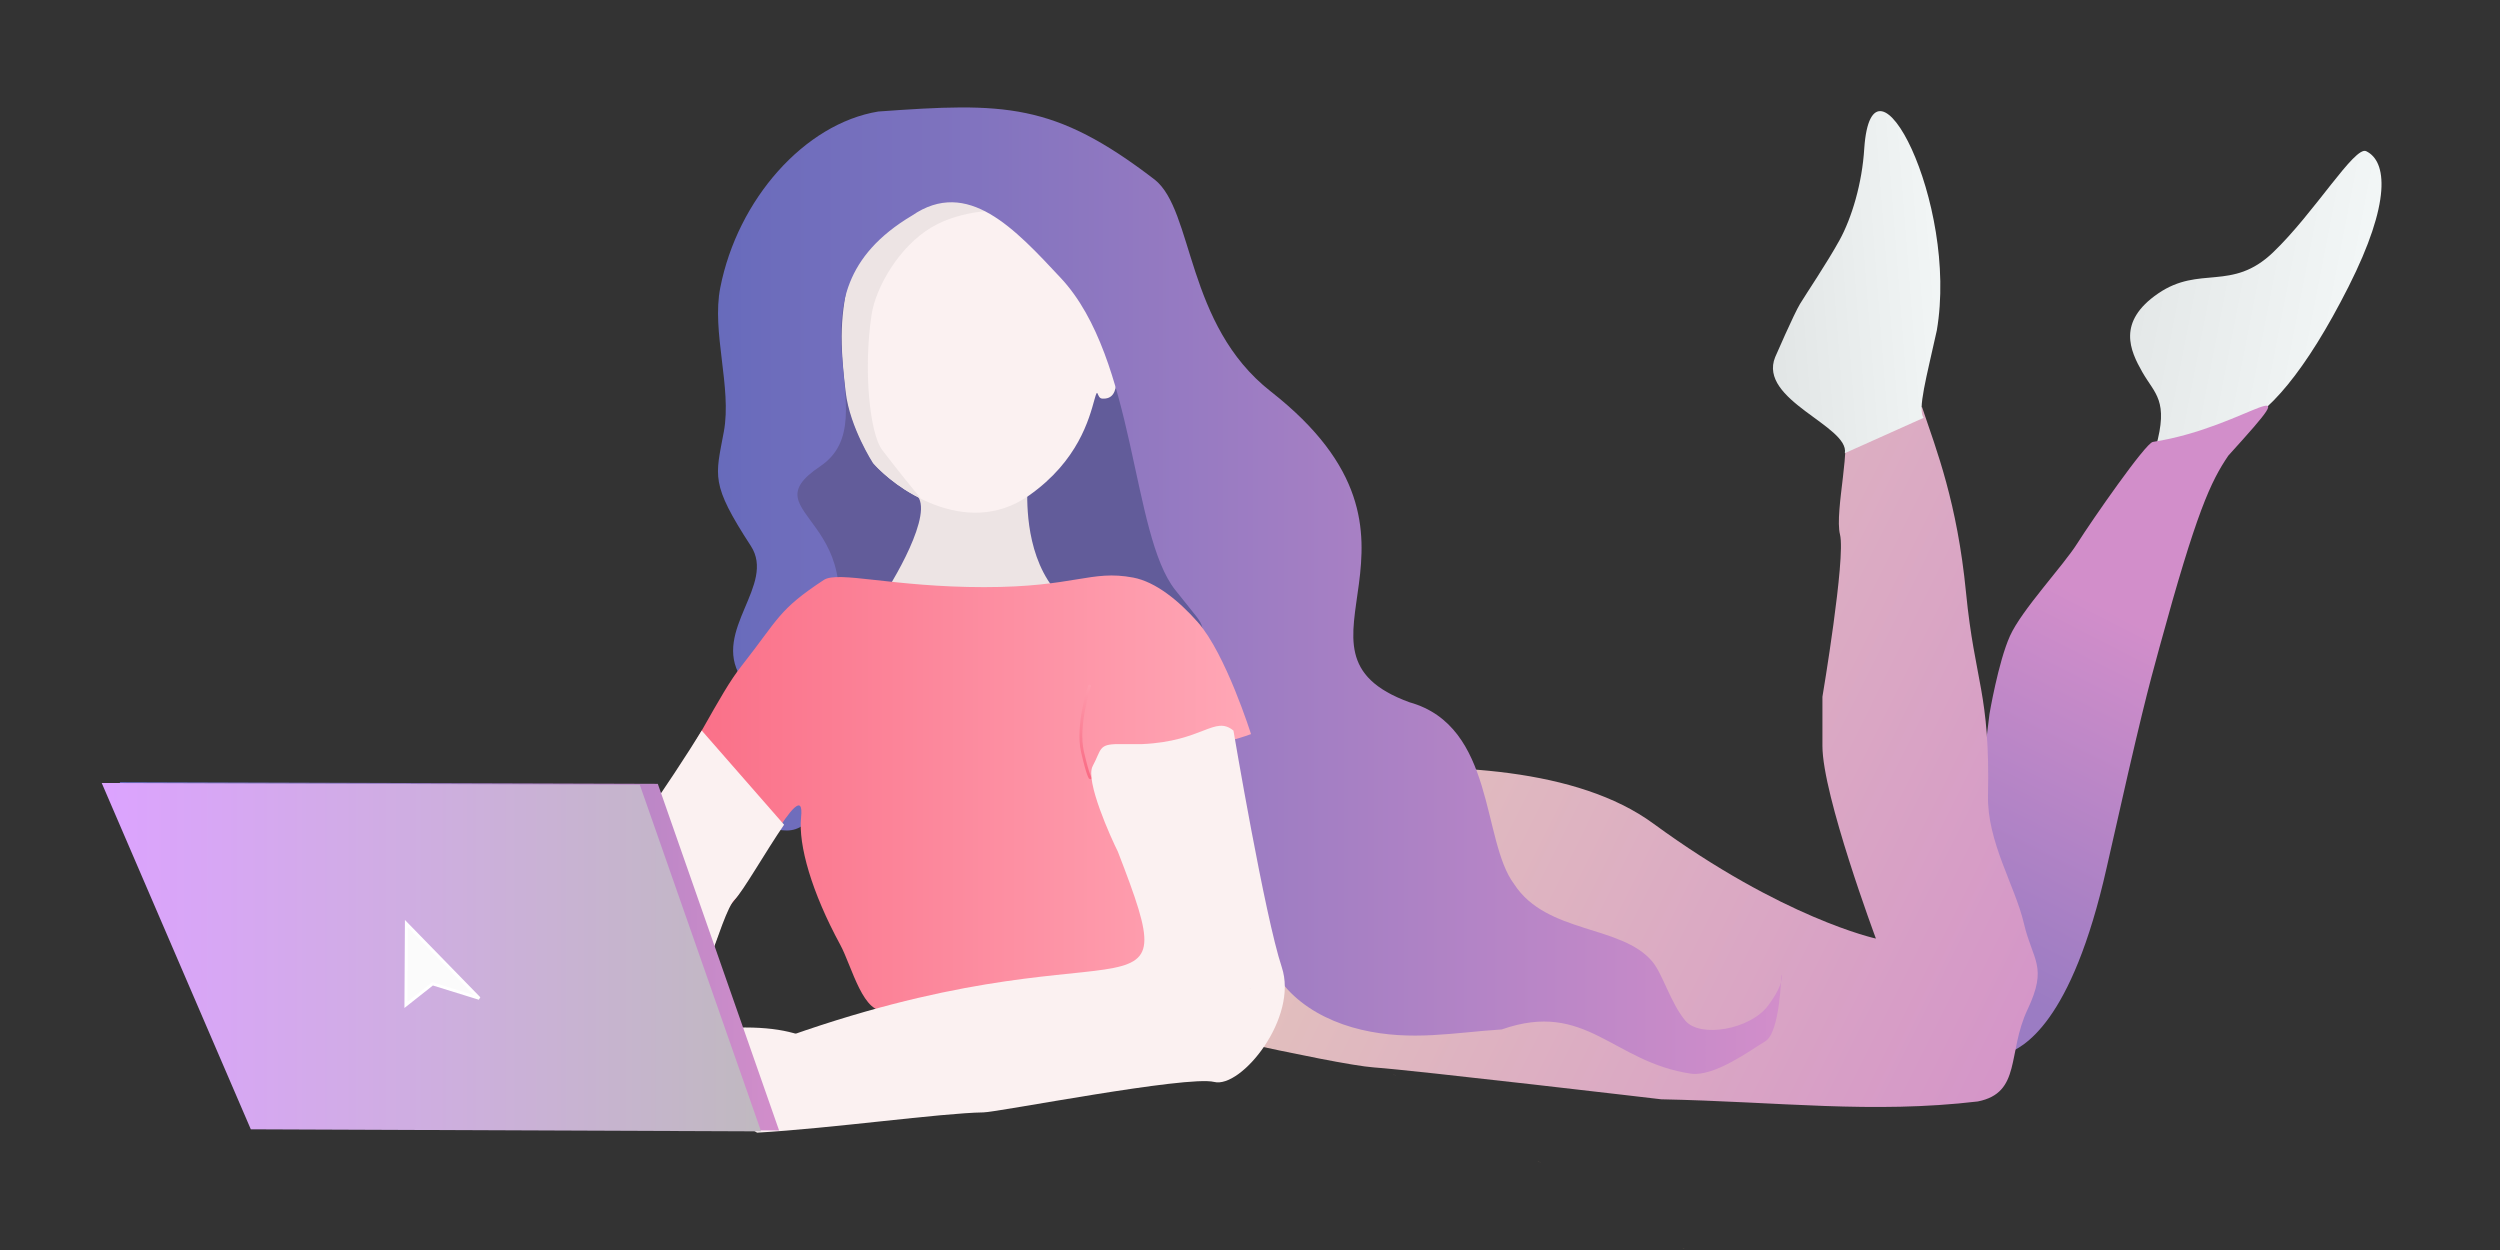 <svg xmlns:dc="http://purl.org/dc/elements/1.1/" xmlns:cc="http://creativecommons.org/ns#" xmlns:rdf="http://www.w3.org/1999/02/22-rdf-syntax-ns#" xmlns:svg="http://www.w3.org/2000/svg" xmlns="http://www.w3.org/2000/svg" xmlns:xlink="http://www.w3.org/1999/xlink" xmlns:sodipodi="http://sodipodi.sourceforge.net/DTD/sodipodi-0.dtd" xmlns:inkscape="http://www.inkscape.org/namespaces/inkscape" viewBox="0 0 600 300" id="SJjepIn-Q" version="1.1" inkscape:version="0.91 r13725" sodipodi:docname="hvl-1.svg"><rect x="0" y="0" width="600" height="300" fill="#333333" stroke="none"/><style>@-webkit-keyframes ryOgjeaUh-m_ryeKlPhbm_Animation{0%{-webkit-transform:  translate(0px, 0px);transform:  translate(0px, 0px);}21.67%{-webkit-transform:  translate(0px, -2px);transform:  translate(0px, -2px);}50%{-webkit-transform:  translate(0px, 0px);transform:  translate(0px, 0px);}58.33%{-webkit-transform:  translate(0px, -2px);transform:  translate(0px, -2px);}70%{-webkit-transform:  translate(0px, 0px);transform:  translate(0px, 0px);}85%{-webkit-transform:  translate(0px, -3px);transform:  translate(0px, -3px);}95%{-webkit-transform:  translate(0px, -2px);transform:  translate(0px, -2px);}100%{-webkit-transform:  translate(0px, 0px);transform:  translate(0px, 0px);}}@keyframes ryOgjeaUh-m_ryeKlPhbm_Animation{0%{-webkit-transform:  translate(0px, 0px);transform:  translate(0px, 0px);}21.67%{-webkit-transform:  translate(0px, -2px);transform:  translate(0px, -2px);}50%{-webkit-transform:  translate(0px, 0px);transform:  translate(0px, 0px);}58.33%{-webkit-transform:  translate(0px, -2px);transform:  translate(0px, -2px);}70%{-webkit-transform:  translate(0px, 0px);transform:  translate(0px, 0px);}85%{-webkit-transform:  translate(0px, -3px);transform:  translate(0px, -3px);}95%{-webkit-transform:  translate(0px, -2px);transform:  translate(0px, -2px);}100%{-webkit-transform:  translate(0px, 0px);transform:  translate(0px, 0px);}}@-webkit-keyframes HkLlox6I3ZX_ByTcywnb7_Animation{0%{-webkit-transform:  translate(0px, 0px);transform:  translate(0px, 0px);}21.67%{-webkit-transform:  translate(0px, -10px);transform:  translate(0px, -10px);}50%{-webkit-transform:  translate(0px, 0px);transform:  translate(0px, 0px);}58.33%{-webkit-transform:  translate(0px, -10px);transform:  translate(0px, -10px);}70%{-webkit-transform:  translate(0px, 0px);transform:  translate(0px, 0px);}85%{-webkit-transform:  translate(0px, -13px);transform:  translate(0px, -13px);}95%{-webkit-transform:  translate(0px, 0px);transform:  translate(0px, 0px);}100%{-webkit-transform:  translate(0px, 0px);transform:  translate(0px, 0px);}}@keyframes HkLlox6I3ZX_ByTcywnb7_Animation{0%{-webkit-transform:  translate(0px, 0px);transform:  translate(0px, 0px);}21.67%{-webkit-transform:  translate(0px, -10px);transform:  translate(0px, -10px);}50%{-webkit-transform:  translate(0px, 0px);transform:  translate(0px, 0px);}58.33%{-webkit-transform:  translate(0px, -10px);transform:  translate(0px, -10px);}70%{-webkit-transform:  translate(0px, 0px);transform:  translate(0px, 0px);}85%{-webkit-transform:  translate(0px, -13px);transform:  translate(0px, -13px);}95%{-webkit-transform:  translate(0px, 0px);transform:  translate(0px, 0px);}100%{-webkit-transform:  translate(0px, 0px);transform:  translate(0px, 0px);}}@-webkit-keyframes SkSgogTL3bX_Hka17D3bm_Animation{0%{-webkit-transform:  translate(0px, 0px);transform:  translate(0px, 0px);}21.67%{-webkit-transform:  translate(0px, -4px);transform:  translate(0px, -4px);}50%{-webkit-transform:  translate(0px, 0px);transform:  translate(0px, 0px);}58.33%{-webkit-transform:  translate(0px, -1px);transform:  translate(0px, -1px);}70%{-webkit-transform:  translate(0px, -1px);transform:  translate(0px, -1px);}85%{-webkit-transform:  translate(0px, -5px);transform:  translate(0px, -5px);}100%{-webkit-transform:  translate(0px, 0px);transform:  translate(0px, 0px);}}@keyframes SkSgogTL3bX_Hka17D3bm_Animation{0%{-webkit-transform:  translate(0px, 0px);transform:  translate(0px, 0px);}21.67%{-webkit-transform:  translate(0px, -4px);transform:  translate(0px, -4px);}50%{-webkit-transform:  translate(0px, 0px);transform:  translate(0px, 0px);}58.33%{-webkit-transform:  translate(0px, -1px);transform:  translate(0px, -1px);}70%{-webkit-transform:  translate(0px, -1px);transform:  translate(0px, -1px);}85%{-webkit-transform:  translate(0px, -5px);transform:  translate(0px, -5px);}100%{-webkit-transform:  translate(0px, 0px);transform:  translate(0px, 0px);}}@-webkit-keyframes SyVgjg6I3bX_S1CgbD3Z7_Animation{0%{-webkit-transform:  translate(0px, 0px);transform:  translate(0px, 0px);}21.67%{-webkit-transform:  translate(0px, -4px);transform:  translate(0px, -4px);}50%{-webkit-transform:  translate(0px, 0px);transform:  translate(0px, 0px);}58.33%{-webkit-transform:  translate(0px, -1px);transform:  translate(0px, -1px);}70%{-webkit-transform:  translate(0px, -1px);transform:  translate(0px, -1px);}85%{-webkit-transform:  translate(0px, -5px);transform:  translate(0px, -5px);}100%{-webkit-transform:  translate(0px, 0px);transform:  translate(0px, 0px);}}@keyframes SyVgjg6I3bX_S1CgbD3Z7_Animation{0%{-webkit-transform:  translate(0px, 0px);transform:  translate(0px, 0px);}21.67%{-webkit-transform:  translate(0px, -4px);transform:  translate(0px, -4px);}50%{-webkit-transform:  translate(0px, 0px);transform:  translate(0px, 0px);}58.33%{-webkit-transform:  translate(0px, -1px);transform:  translate(0px, -1px);}70%{-webkit-transform:  translate(0px, -1px);transform:  translate(0px, -1px);}85%{-webkit-transform:  translate(0px, -5px);transform:  translate(0px, -5px);}100%{-webkit-transform:  translate(0px, 0px);transform:  translate(0px, 0px);}}@-webkit-keyframes rJbeoxTIhWQ_HyHPbv2-Q_Animation{0%{-webkit-transform:  translate(0px, 0px);transform:  translate(0px, 0px);}21.67%{-webkit-transform:  translate(0px, -4px);transform:  translate(0px, -4px);}38.33%{-webkit-transform:  translate(0px, 0px);transform:  translate(0px, 0px);}58.33%{-webkit-transform:  translate(0px, -1px);transform:  translate(0px, -1px);}70%{-webkit-transform:  translate(0px, -1px);transform:  translate(0px, -1px);}85%{-webkit-transform:  translate(0px, -5px);transform:  translate(0px, -5px);}100%{-webkit-transform:  translate(0px, 0px);transform:  translate(0px, 0px);}}@keyframes rJbeoxTIhWQ_HyHPbv2-Q_Animation{0%{-webkit-transform:  translate(0px, 0px);transform:  translate(0px, 0px);}21.67%{-webkit-transform:  translate(0px, -4px);transform:  translate(0px, -4px);}38.33%{-webkit-transform:  translate(0px, 0px);transform:  translate(0px, 0px);}58.33%{-webkit-transform:  translate(0px, -1px);transform:  translate(0px, -1px);}70%{-webkit-transform:  translate(0px, -1px);transform:  translate(0px, -1px);}85%{-webkit-transform:  translate(0px, -5px);transform:  translate(0px, -5px);}100%{-webkit-transform:  translate(0px, 0px);transform:  translate(0px, 0px);}}@-webkit-keyframes rJkxixa83Z7_B1zbGwhZQ_Animation{0%{-webkit-transform:  translate(0px, 0px);transform:  translate(0px, 0px);}21.67%{-webkit-transform:  translate(0px, -4px);transform:  translate(0px, -4px);}38.33%{-webkit-transform:  translate(0px, 0px);transform:  translate(0px, 0px);}58.33%{-webkit-transform:  translate(0px, -1px);transform:  translate(0px, -1px);}70%{-webkit-transform:  translate(0px, -1px);transform:  translate(0px, -1px);}85%{-webkit-transform:  translate(0px, -5px);transform:  translate(0px, -5px);}100%{-webkit-transform:  translate(0px, 0px);transform:  translate(0px, 0px);}}@keyframes rJkxixa83Z7_B1zbGwhZQ_Animation{0%{-webkit-transform:  translate(0px, 0px);transform:  translate(0px, 0px);}21.67%{-webkit-transform:  translate(0px, -4px);transform:  translate(0px, -4px);}38.33%{-webkit-transform:  translate(0px, 0px);transform:  translate(0px, 0px);}58.33%{-webkit-transform:  translate(0px, -1px);transform:  translate(0px, -1px);}70%{-webkit-transform:  translate(0px, -1px);transform:  translate(0px, -1px);}85%{-webkit-transform:  translate(0px, -5px);transform:  translate(0px, -5px);}100%{-webkit-transform:  translate(0px, 0px);transform:  translate(0px, 0px);}}@-webkit-keyframes rJkxixa83Z7_HJwTWwnbX_Animation{0%{-webkit-transform:  rotate(0deg);transform:  rotate(0deg);}38.33%{-webkit-transform:  rotate(-1deg);transform:  rotate(-1deg);}58.33%{-webkit-transform:  rotate(0deg);transform:  rotate(0deg);}100%{-webkit-transform:  rotate(0deg);transform:  rotate(0deg);}}@keyframes rJkxixa83Z7_HJwTWwnbX_Animation{0%{-webkit-transform:  rotate(0deg);transform:  rotate(0deg);}38.33%{-webkit-transform:  rotate(-1deg);transform:  rotate(-1deg);}58.33%{-webkit-transform:  rotate(0deg);transform:  rotate(0deg);}100%{-webkit-transform:  rotate(0deg);transform:  rotate(0deg);}}@-webkit-keyframes rkjsx6I2-7_HkSOrv3ZQ_Animation{0%{-webkit-transform:  translate(0px, 0px);transform:  translate(0px, 0px);}21.67%{-webkit-transform:  translate(0px, -4px);transform:  translate(0px, -4px);}38.33%{-webkit-transform:  translate(0px, 0px);transform:  translate(0px, 0px);}58.33%{-webkit-transform:  translate(0px, -1px);transform:  translate(0px, -1px);}70%{-webkit-transform:  translate(0px, -1px);transform:  translate(0px, -1px);}85%{-webkit-transform:  translate(0px, -5px);transform:  translate(0px, -5px);}100%{-webkit-transform:  translate(0px, 0px);transform:  translate(0px, 0px);}}@keyframes rkjsx6I2-7_HkSOrv3ZQ_Animation{0%{-webkit-transform:  translate(0px, 0px);transform:  translate(0px, 0px);}21.67%{-webkit-transform:  translate(0px, -4px);transform:  translate(0px, -4px);}38.33%{-webkit-transform:  translate(0px, 0px);transform:  translate(0px, 0px);}58.33%{-webkit-transform:  translate(0px, -1px);transform:  translate(0px, -1px);}70%{-webkit-transform:  translate(0px, -1px);transform:  translate(0px, -1px);}85%{-webkit-transform:  translate(0px, -5px);transform:  translate(0px, -5px);}100%{-webkit-transform:  translate(0px, 0px);transform:  translate(0px, 0px);}}@-webkit-keyframes r1LoepLhZ7_Sy3fKD2WX_Animation{0%{-webkit-transform:  translate(0px, 0px);transform:  translate(0px, 0px);}41.67%{-webkit-transform:  translate(-3px, -1px);transform:  translate(-3px, -1px);}70%{-webkit-transform:  translate(0px, -1px);transform:  translate(0px, -1px);}100%{-webkit-transform:  translate(0px, 0px);transform:  translate(0px, 0px);}}@keyframes r1LoepLhZ7_Sy3fKD2WX_Animation{0%{-webkit-transform:  translate(0px, 0px);transform:  translate(0px, 0px);}41.67%{-webkit-transform:  translate(-3px, -1px);transform:  translate(-3px, -1px);}70%{-webkit-transform:  translate(0px, -1px);transform:  translate(0px, -1px);}100%{-webkit-transform:  translate(0px, 0px);transform:  translate(0px, 0px);}}@-webkit-keyframes r1LoepLhZ7_r1iMYDhZ7_Animation{0%{-webkit-transform:  rotate(0deg);transform:  rotate(0deg);}41.67%{-webkit-transform:  rotate(-6deg);transform:  rotate(-6deg);}70%{-webkit-transform:  rotate(-3deg);transform:  rotate(-3deg);}100%{-webkit-transform:  rotate(0deg);transform:  rotate(0deg);}}@keyframes r1LoepLhZ7_r1iMYDhZ7_Animation{0%{-webkit-transform:  rotate(0deg);transform:  rotate(0deg);}41.67%{-webkit-transform:  rotate(-6deg);transform:  rotate(-6deg);}70%{-webkit-transform:  rotate(-3deg);transform:  rotate(-3deg);}100%{-webkit-transform:  rotate(0deg);transform:  rotate(0deg);}}@-webkit-keyframes rJmsxTUhbX_BkiBEwhbQ_Animation{0%{-webkit-transform:  translate(0px, 0px);transform:  translate(0px, 0px);}50%{-webkit-transform:  translate(5px, 0px);transform:  translate(5px, 0px);}100%{-webkit-transform:  translate(0px, 0px);transform:  translate(0px, 0px);}}@keyframes rJmsxTUhbX_BkiBEwhbQ_Animation{0%{-webkit-transform:  translate(0px, 0px);transform:  translate(0px, 0px);}50%{-webkit-transform:  translate(5px, 0px);transform:  translate(5px, 0px);}100%{-webkit-transform:  translate(0px, 0px);transform:  translate(0px, 0px);}}@-webkit-keyframes rJmsxTUhbX_Bk14VDnW7_Animation{0%{-webkit-transform:  rotate(0deg);transform:  rotate(0deg);}50%{-webkit-transform:  rotate(10deg);transform:  rotate(10deg);}100%{-webkit-transform:  rotate(0deg);transform:  rotate(0deg);}}@keyframes rJmsxTUhbX_Bk14VDnW7_Animation{0%{-webkit-transform:  rotate(0deg);transform:  rotate(0deg);}50%{-webkit-transform:  rotate(10deg);transform:  rotate(10deg);}100%{-webkit-transform:  rotate(0deg);transform:  rotate(0deg);}}#SJjepIn-Q *{-webkit-animation-duration:  2s;animation-duration:  2s;-webkit-animation-iteration-count:  infinite;animation-iteration-count:  infinite;-webkit-animation-timing-function:  cubic-bezier(0, 0, 1, 1);animation-timing-function:  cubic-bezier(0, 0, 1, 1);}#H1ZixaLhZX{-webkit-transform:  translate(0px, -752.362px);transform:  translate(0px, -752.362px);}#rJfie6I3Z7{-webkit-transform:  matrix(0.719, 0, 0, 0.719, 8.922, 368.9);transform:  matrix(0.719, 0, 0, 0.719, 8.922, 368.9);}#rJmsxTUhbX{-webkit-transform:  matrix(-1, 0, 0, 1, 1035.348, 342.186);transform:  matrix(-1, 0, 0, 1, 1035.348, 342.186);}#SkNolTU2-Q{fill: url(#linearGradient8698);fill-opacity: 1;fill-rule: evenodd;stroke: none;stroke-width: 1px;stroke-linecap: butt;stroke-linejoin: miter;stroke-opacity: 1;}#rkSsgp82b7{fill: url(#linearGradient9698);fill-opacity: 1;fill-rule: evenodd;stroke: none;stroke-width: 1px;stroke-linecap: butt;stroke-linejoin: miter;stroke-opacity: 1;}#r1LoepLhZ7{-webkit-transform:  matrix(0.719, 0, 0, 0.719, 8.922, 368.9);transform:  matrix(0.719, 0, 0, 0.719, 8.922, 368.9);}#HkPie6LnZm{fill: url(#linearGradient9684);fill-opacity: 1;fill-rule: evenodd;stroke: none;stroke-width: 1px;stroke-linecap: butt;stroke-linejoin: miter;stroke-opacity: 1;}#HydolpUn-Q{fill: url(#linearGradient8690);fill-opacity: 1;fill-rule: evenodd;stroke: none;stroke-width: 1px;stroke-linecap: butt;stroke-linejoin: miter;stroke-opacity: 1;}#HJKieTIhWm{fill: #625c9a;fill-opacity: 1;fill-rule: evenodd;stroke: none;stroke-width: 1px;stroke-linecap: butt;stroke-linejoin: miter;stroke-opacity: 1;}#BJ5ixaUhbm{-webkit-transform:  matrix(-1, 0, 0, 1, 1035.348, 342.186);transform:  matrix(-1, 0, 0, 1, 1035.348, 342.186);}#rkjsx6I2-7{-webkit-transform:  matrix(0.719, 0, 0, 0.719, 8.922, 368.9);transform:  matrix(0.719, 0, 0, 0.719, 8.922, 368.9);}#Hkhsxa8hWQ{fill: #ede4e4;fill-opacity: 1;fill-rule: evenodd;stroke: none;stroke-width: 1px;stroke-linecap: butt;stroke-linejoin: miter;stroke-opacity: 1;-webkit-transform:  matrix(-1, 0, 0, 1, 1035.348, 342.186);transform:  matrix(-1, 0, 0, 1, 1035.348, 342.186);}#HkpilTU3bQ{fill: #fbf1f1;fill-opacity: 1;fill-rule: evenodd;stroke: none;stroke-width: 1px;stroke-linecap: butt;stroke-linejoin: miter;stroke-opacity: 1;-webkit-transform:  matrix(-1, 0, 0, 1, 1035.348, 342.186);transform:  matrix(-1, 0, 0, 1, 1035.348, 342.186);}#BJ0jgaI2WQ{fill: #ede4e4;fill-opacity: 1;fill-rule: evenodd;stroke: none;stroke-width: 1px;stroke-linecap: butt;stroke-linejoin: miter;stroke-opacity: 1;}#rJkxixa83Z7{fill: url(#linearGradient9668);fill-opacity: 1;fill-rule: evenodd;stroke: none;stroke-width: 1px;stroke-linecap: butt;stroke-linejoin: miter;stroke-opacity: 1;}#rJgxox6L3ZQ{-webkit-transform:  matrix(0.719, 0, 0, 0.719, 8.922, 368.9);transform:  matrix(0.719, 0, 0, 0.719, 8.922, 368.9);}#rJbeoxTIhWQ{fill: url(#linearGradient9676);fill-opacity: 1;fill-rule: evenodd;stroke: none;stroke-width: 1px;stroke-linecap: butt;stroke-linejoin: miter;stroke-opacity: 1;}#H1fgjlTI2bX{fill: none;fill-rule: evenodd;stroke: url(#linearGradient10239);stroke-width: 0.962;stroke-linecap: round;stroke-linejoin: round;stroke-miterlimit: 4;stroke-dasharray: none;stroke-opacity: 1;}#H1mloeaUnWm{-webkit-transform:  matrix(0.719, 0, 0, 0.719, 8.922, 368.9);transform:  matrix(0.719, 0, 0, 0.719, 8.922, 368.9);}#SyVgjg6I3bX{fill: #fbf1f1;fill-opacity: 1;fill-rule: evenodd;stroke: none;stroke-width: 1px;stroke-linecap: butt;stroke-linejoin: miter;stroke-opacity: 1;}#SkSgogTL3bX{fill: #fbf1f1;fill-opacity: 1;fill-rule: evenodd;stroke: none;stroke-width: 1px;stroke-linecap: butt;stroke-linejoin: miter;stroke-opacity: 1;}#HkLlox6I3ZX{fill: #fbf1f1;fill-opacity: 1;fill-rule: evenodd;stroke: none;stroke-width: 1px;stroke-linecap: butt;stroke-linejoin: miter;stroke-opacity: 1;}#r1Dlse6U2Wm{fill: #e5af82;fill-opacity: 1;fill-rule: evenodd;stroke: none;stroke-width: 1px;stroke-linecap: butt;stroke-linejoin: miter;stroke-opacity: 1;}#ryOgjeaUh-m{-webkit-transform:  matrix(0.719, 0, 0, 0.719, 8.922, 368.9);transform:  matrix(0.719, 0, 0, 0.719, 8.922, 368.9);}#SyFgsxTLhbX{fill: url(#linearGradient10103-0);fill-opacity: 1;fill-rule: evenodd;stroke: none;stroke-width: 1px;stroke-linecap: butt;stroke-linejoin: miter;stroke-opacity: 1;}#rJ9gjxTUh-Q{fill: url(#linearGradient10103);fill-opacity: 1;fill-rule: evenodd;stroke: none;stroke-width: 1px;stroke-linecap: butt;stroke-linejoin: miter;stroke-opacity: 1;}#HJjgilTLhZX{fill: #fbfbfb;fill-opacity: 1;fill-rule: evenodd;stroke: #ffffff;stroke-width: 1;stroke-linecap: butt;stroke-linejoin: miter;stroke-miterlimit: 4;stroke-dasharray: none;stroke-opacity: 1;}#rJmsxTUhbX_Bk14VDnW7{-webkit-animation-name:  rJmsxTUhbX_Bk14VDnW7_Animation;animation-name:  rJmsxTUhbX_Bk14VDnW7_Animation;-webkit-animation-timing-function:  cubic-bezier(0.42, 0, 0.58, 1);animation-timing-function:  cubic-bezier(0.42, 0, 0.58, 1);-webkit-transform-origin:  50% 50%;transform-origin:  50% 50%;transform-box:  fill-box;}#rJmsxTUhbX_BkiBEwhbQ{-webkit-animation-name:  rJmsxTUhbX_BkiBEwhbQ_Animation;animation-name:  rJmsxTUhbX_BkiBEwhbQ_Animation;-webkit-animation-timing-function:  cubic-bezier(0.42, 0, 0.58, 1);animation-timing-function:  cubic-bezier(0.42, 0, 0.58, 1);-webkit-transform-origin:  50% 50%;transform-origin:  50% 50%;transform-box:  fill-box;}#r1LoepLhZ7_r1iMYDhZ7{-webkit-animation-name:  r1LoepLhZ7_r1iMYDhZ7_Animation;animation-name:  r1LoepLhZ7_r1iMYDhZ7_Animation;-webkit-transform-origin:  50% 50%;transform-origin:  50% 50%;transform-box:  fill-box;}#r1LoepLhZ7_Sy3fKD2WX{-webkit-animation-name:  r1LoepLhZ7_Sy3fKD2WX_Animation;animation-name:  r1LoepLhZ7_Sy3fKD2WX_Animation;-webkit-transform-origin:  50% 50%;transform-origin:  50% 50%;transform-box:  fill-box;}#rkjsx6I2-7_HkSOrv3ZQ{-webkit-animation-name:  rkjsx6I2-7_HkSOrv3ZQ_Animation;animation-name:  rkjsx6I2-7_HkSOrv3ZQ_Animation;-webkit-transform-origin:  50% 50%;transform-origin:  50% 50%;transform-box:  fill-box;}#rJkxixa83Z7_HJwTWwnbX{-webkit-animation-name:  rJkxixa83Z7_HJwTWwnbX_Animation;animation-name:  rJkxixa83Z7_HJwTWwnbX_Animation;-webkit-transform-origin:  50% 50%;transform-origin:  50% 50%;transform-box:  fill-box;}#rJkxixa83Z7_B1zbGwhZQ{-webkit-animation-name:  rJkxixa83Z7_B1zbGwhZQ_Animation;animation-name:  rJkxixa83Z7_B1zbGwhZQ_Animation;-webkit-transform-origin:  50% 50%;transform-origin:  50% 50%;transform-box:  fill-box;}#rJbeoxTIhWQ_HyHPbv2-Q{-webkit-animation-name:  rJbeoxTIhWQ_HyHPbv2-Q_Animation;animation-name:  rJbeoxTIhWQ_HyHPbv2-Q_Animation;-webkit-transform-origin:  50% 50%;transform-origin:  50% 50%;transform-box:  fill-box;}#SyVgjg6I3bX_S1CgbD3Z7{-webkit-animation-name:  SyVgjg6I3bX_S1CgbD3Z7_Animation;animation-name:  SyVgjg6I3bX_S1CgbD3Z7_Animation;-webkit-transform-origin:  50% 50%;transform-origin:  50% 50%;transform-box:  fill-box;}#SkSgogTL3bX_Hka17D3bm{-webkit-animation-name:  SkSgogTL3bX_Hka17D3bm_Animation;animation-name:  SkSgogTL3bX_Hka17D3bm_Animation;-webkit-animation-timing-function:  cubic-bezier(0.42, 0, 0.58, 1);animation-timing-function:  cubic-bezier(0.42, 0, 0.58, 1);-webkit-transform-origin:  50% 50%;transform-origin:  50% 50%;transform-box:  fill-box;}#HkLlox6I3ZX_ByTcywnb7{-webkit-animation-name:  HkLlox6I3ZX_ByTcywnb7_Animation;animation-name:  HkLlox6I3ZX_ByTcywnb7_Animation;-webkit-animation-timing-function:  cubic-bezier(0.42, 0, 0.58, 1);animation-timing-function:  cubic-bezier(0.42, 0, 0.58, 1);-webkit-transform-origin:  50% 50%;transform-origin:  50% 50%;transform-box:  fill-box;}#ryOgjeaUh-m_ryeKlPhbm{-webkit-animation-name:  ryOgjeaUh-m_ryeKlPhbm_Animation;animation-name:  ryOgjeaUh-m_ryeKlPhbm_Animation;-webkit-animation-timing-function:  cubic-bezier(0.42, 0, 0.58, 1);animation-timing-function:  cubic-bezier(0.42, 0, 0.58, 1);-webkit-transform-origin:  50% 50%;transform-origin:  50% 50%;transform-box:  fill-box;}</style>
  <defs id="defs9077">
    <linearGradient gradientTransform="matrix(0.867,0,0,0.857,106.865,70.895)" gradientUnits="userSpaceOnUse" y2="241.031" x2="317.056" y1="272.612" x1="152.673" id="linearGradient8698" xlink:href="#linearGradient8684" inkscape:collect="always"/>
    <linearGradient id="linearGradient8684" inkscape:collect="always">
      <stop id="stop8686" offset="0" style="stop-color:#f7fbfb;stop-opacity:1"/>
      <stop id="stop8688" offset="1" style="stop-color:#dadede;stop-opacity:1"/>
    </linearGradient>
    <linearGradient gradientUnits="userSpaceOnUse" y2="514.507" x2="390.335" y1="400.466" x1="332.113" id="linearGradient9698" xlink:href="#linearGradient10077" inkscape:collect="always"/>
    <linearGradient id="linearGradient10077" inkscape:collect="always">
      <stop id="stop10079" offset="0" style="stop-color:#d28eca;stop-opacity:1"/>
      <stop id="stop10081" offset="1" style="stop-color:#9b7cc3;stop-opacity:1"/>
    </linearGradient>
    <linearGradient gradientUnits="userSpaceOnUse" y2="578.919" x2="345.928" y1="449.202" x1="606.369" id="linearGradient9684" xlink:href="#linearGradient10071" inkscape:collect="always" gradientTransform="matrix(-1,0,0,1,1035.348,342.186)"/>
    <linearGradient inkscape:collect="always" id="linearGradient10071">
      <stop style="stop-color:#e3c2bd;stop-opacity:1" offset="0" id="stop10073"/>
      <stop style="stop-color:#d28eca;stop-opacity:1" offset="1" id="stop10075"/>
    </linearGradient>
    <linearGradient gradientUnits="userSpaceOnUse" y2="463.647" x2="849.248" y1="463.647" x1="630.169" id="linearGradient9676" xlink:href="#linearGradient9670" inkscape:collect="always" gradientTransform="matrix(-1,0,0,1,1035.348,342.186)"/>
    <linearGradient id="linearGradient9670" inkscape:collect="always">
      <stop id="stop9672" offset="0" style="stop-color:#ffa7b6;stop-opacity:1;"/>
      <stop id="stop9674" offset="1" style="stop-color:#f96680;stop-opacity:1"/>
    </linearGradient>
    <linearGradient gradientUnits="userSpaceOnUse" y2="388.803" x2="814.799" y1="388.803" x1="452.61" id="linearGradient9668" xlink:href="#linearGradient10083" inkscape:collect="always" gradientTransform="matrix(-0.719,0,0,0.719,752.831,614.764)"/>
    <linearGradient id="linearGradient10083" inkscape:collect="always">
      <stop id="stop10085" offset="0" style="stop-color:#d28eca;stop-opacity:1"/>
      <stop id="stop10087" offset="1" style="stop-color:#656abb;stop-opacity:1"/>
    </linearGradient>
    <linearGradient gradientUnits="userSpaceOnUse" y2="510.941" x2="1013.803" y1="510.941" x1="793.713" id="linearGradient10103-0" xlink:href="#linearGradient10083" inkscape:collect="always" gradientTransform="matrix(-1,0,0,1,1041.362,341.879)"/>
    <linearGradient gradientUnits="userSpaceOnUse" y2="510.941" x2="1013.803" y1="510.941" x1="793.713" id="linearGradient10103" xlink:href="#linearGradient10097" inkscape:collect="always" gradientTransform="matrix(-1,0,0,1,1035.348,342.186)"/>
    <linearGradient id="linearGradient10097" inkscape:collect="always">
      <stop id="stop10099" offset="0" style="stop-color:#c0b9c0;stop-opacity:1;"/>
      <stop id="stop10101" offset="1" style="stop-color:#dca3ff;stop-opacity:1"/>
    </linearGradient>
    <linearGradient gradientTransform="matrix(-0.867,0,0,0.857,928.483,413.081)" gradientUnits="userSpaceOnUse" y2="258.075" x2="435.009" y1="248.864" x1="314.665" id="linearGradient8690" xlink:href="#linearGradient8684" inkscape:collect="always"/>
    <linearGradient gradientUnits="userSpaceOnUse" y2="451.064" x2="691.394" y1="415.256" x1="678.674" id="linearGradient10239" xlink:href="#linearGradient9670" inkscape:collect="always" gradientTransform="matrix(-1,0,0,1,1035.348,342.186)"/>
  </defs>
  <sodipodi:namedview id="HkgoxaI3Wm" pagecolor="#ffffff" bordercolor="#666666" borderopacity="1.0" inkscape:pageopacity="0.0" inkscape:pageshadow="2" inkscape:zoom="0.35" inkscape:cx="-77.238182" inkscape:cy="226.92869" inkscape:document-units="px" inkscape:current-layer="layer1" showgrid="false" inkscape:window-width="1366" inkscape:window-height="705" inkscape:window-x="0" inkscape:window-y="30" inkscape:window-maximized="1" units="px"/>
  <g inkscape:label="Layer 1" inkscape:groupmode="layer" id="H1ZixaLhZX">
    <g id="rJfie6I3Z7">
      <g id="rJmsxTUhbX_BkiBEwhbQ" data-animator-group="true" data-animator-type="0"><g id="rJmsxTUhbX_Bk14VDnW7" data-animator-group="true" data-animator-type="1"><g id="rJmsxTUhbX">
        <path d="m 332.679,315.301 c 4.02,-7.087 8.56,-16.719 -5.325,-26.216 -13.885,-9.496 -24.527,-0.499 -38.315,-13.675 -13.788,-13.176 -27.263,-35.668 -31.108,-33.806 -6.968,3.374 -8.408,16.926 5.884,45.224 14.292,28.298 27.264,43.23 37.449,46.792 10.185,3.561 23.854,6.577 26.929,6.909 -4.431,-15.814 0.291,-17.834 4.485,-25.228 z" id="SkNolTU2-Q" inkscape:connector-curvature="0" sodipodi:nodetypes="sssssscs"/>
        <path d="m 378.407,542.966 c -5.869,-1.933 -22.113,-10.018 -33.85,-62.217 -11.738,-52.198 -13.717,-59.219 -17.607,-73.464 -12.471,-45.674 -17.118,-55.34 -22.987,-64.04 -28.649,-31.612 -6.811,-9.533 25.187,-4.592 2.428,0.375 20.297,26.099 25.187,33.832 4.891,7.733 18.585,22.233 22.497,30.932 3.913,8.7 6.847,26.099 6.847,26.099 l 2.934,24.166 8.803,43.499 c 1.956,9.666 -2.489,41.048 -2.489,41.048 z" id="rkSsgp82b7" inkscape:connector-curvature="0" sodipodi:nodetypes="csscsssccscc"/>
      </g></g></g>
    </g>
    <g id="r1LoepLhZ7_Sy3fKD2WX" data-animator-group="true" data-animator-type="0"><g id="r1LoepLhZ7_r1iMYDhZ7" data-animator-group="true" data-animator-type="1"><g id="r1LoepLhZ7">
      <path sodipodi:nodetypes="cscscsccssssccscc" inkscape:connector-curvature="0" id="HkPie6LnZm" d="m 368.65,800.371 c 0,0 120.384,-29.06 170.774,7.823 43.373,31.747 74.34,38.424 74.34,38.424 0,0 -17.851,-47.849 -17.851,-64.281 l 0,-16.433 c 0,0 7.825,-46.399 5.869,-54.132 -1.956,-7.733 4.402,-32.141 0.489,-34.074 14.88,-113.725 12.351,-5.91 26.899,-8.458 4.891,14.5 11.738,31.899 14.672,61.865 2.934,29.966 8.07,33.591 7.336,67.665 -0.336,15.583 9.048,30.207 11.982,42.774 2.934,12.566 8.07,14.258 1.223,28.757 -6.847,14.5 -1.956,27.791 -16.629,30.691 -35.285,4.161 -66.173,0.082 -105.64,-0.725 0,0 -82.165,-9.666 -95.859,-10.633 -13.694,-0.967 -80.675,-16.53 -80.675,-16.53 z"/>
      <path sodipodi:nodetypes="cccssccc" inkscape:connector-curvature="0" id="HydolpUn-Q" d="m 629.694,672.794 c -2.075,-2.734 0.936,-13.429 4.394,-29.15 7.329,-42.844 -21.589,-98.305 -24.208,-60.833 -0.692,11.62 -4.15,23.24 -8.3,30.758 -4.15,7.519 -11.067,17.771 -13.141,21.189 -2.075,3.418 -8.3,17.771 -8.3,17.771 -5.847,14.35 24.84,22.995 23.257,32.062 z"/>
    </g></g></g>
    <path d="m 309.569,928.37 c -0.81,-7.293 -8.914,-49.431 -12.155,-58.345 -3.241,-8.914 -15.397,-25.121 -20.259,-33.224 -4.862,-8.104 -12.155,-33.224 -21.879,-36.466 -9.724,-3.241 -41.328,1.621 -50.242,7.293 -8.914,5.672 -16.207,13.776 -17.828,26.742 -1.621,12.966 -4.052,35.655 -4.052,42.138 0,6.483 3.241,22.69 4.862,27.552 1.621,4.862 12.966,17.017 15.397,20.259 2.431,3.241 10.535,5.672 24.311,9.724 13.776,4.052 55.104,1.621 58.345,1.621 3.241,0 23.5,-7.293 23.5,-7.293 z" id="HJKieTIhWm" inkscape:connector-curvature="0"/>
    <g id="BJ5ixaUhbm"/>
    <g id="rkjsx6I2-7_HkSOrv3ZQ" data-animator-group="true" data-animator-type="0"><g id="rkjsx6I2-7">
      <path d="m 704.887,355.263 c 0,6.203 0,25.376 -12.97,36.654 -12.97,11.278 10.15,8.459 15.226,7.895 5.075,-0.564 31.015,-4.511 37.218,-6.203 6.203,-1.692 13.534,2.82 10.714,-0.564 -2.82,-3.383 -18.045,-27.632 -14.098,-35.526 3.947,-7.895 3.947,-9.023 3.947,-9.023 z" id="Hkhsxa8hWQ" inkscape:connector-curvature="0" sodipodi:nodetypes="cssssscc"/>
      <path d="m 676.909,299.569 c -2.13,15.517 -3.853,25.127 2.992,24.614 1.862,-0.14 1.232,-4.34 2.523,0.32 1.762,6.357 5.417,20.455 21.812,32.005 21.318,15.018 45.595,-3.169 51.854,-10.674 0,0 7.67,-11.851 9.09,-23.539 2.542,-20.925 1.319,-27.566 -2.068,-43.124 -2.991,-13.735 -18.859,-21.001 -26.806,-26.584 -3.24,-2.276 -22.605,1.321 -22.605,1.321 0,0 -17.82,17.635 -22.77,22.146 -4.95,4.511 -12.325,11.151 -14.022,23.516 z" id="HkpilTU3bQ" inkscape:connector-curvature="0" sodipodi:nodetypes="sssssssscss"/>
      <path sodipodi:nodetypes="csssccsscsc" inkscape:connector-curvature="0" id="BJ0jgaI2WQ" d="m 322.5,603.581 c 0,0 -13.497,-0.672 -24.149,5.735 -10.639,6.4 -18.432,19.874 -19.826,29.04 -2.791,18.342 -0.616,39.682 3.528,45.147 4.828,6.367 10.961,13.909 12.808,16.115 -7.323,-3.274 -14.074,-9.575 -15.872,-11.73 0,0 -7.67,-11.851 -9.09,-23.539 -2.542,-20.925 -1.321,-27.565 2.066,-43.123 1.513,-6.948 6.325,-12.237 11.736,-16.494 5.817,-0.213 12.902,-6.282 21.135,-6.516 8.262,-0.235 17.663,5.365 17.663,5.365 z"/>
    </g></g>
    <g id="rJkxixa83Z7_B1zbGwhZQ" data-animator-group="true" data-animator-type="0"><g id="rJkxixa83Z7_HJwTWwnbX" data-animator-group="true" data-animator-type="1"><path d="m 277.072,795.423 c 9.473,7.431 7.415,34.836 27.902,50.88 45.895,35.941 -0.549,62.28 33.319,74.608 20.571,5.762 17.265,33.19 25.087,43.618 7.79,12.025 25.797,9.731 33.198,18.63 2.487,2.991 4.361,9.912 7.901,14.156 3.54,4.244 15.568,2.115 19.811,-3.548 4.243,-5.663 3.231,-7.509 3.231,-7.509 0,0 -0.298,13.875 -3.834,16 -3.537,2.125 -12.124,8.499 -17.785,7.794 -18.918,-2.76 -25.186,-17.73 -45.484,-10.626 -11.321,0.713 -21.646,2.897 -33.676,0.073 -12.03,-2.824 -23.095,-10.723 -23.809,-24.167 -0.715,-13.444 -7.801,-26.075 -9.926,-29.612 -2.125,-3.537 7.699,-4.302 -0.096,-26.94 -7.795,-22.639 -0.242,-11.402 -10.863,-24.841 -10.621,-13.439 -9.342,-55.429 -27.422,-74.82 -11.078,-11.881 -22.399,-24.175 -35.727,-15.028 -32.924,19.564 -4.714,48.572 -22.095,60.217 -17.899,11.993 15.605,11.871 0.561,48.685 -1.216,18.638 5.976,16.511 1.114,28.666 -4.862,12.155 -9.797,10.927 -16.356,8.271 -8.002,-3.241 -4.924,-14.403 -4.3,-16.33 0.61,-1.883 -0.044,4.124 1.713,7.452 7.927,15.006 16.332,-5.781 11.345,-11.447 -2.534,-4.039 -9.56,-8.934 -13.141,-14.791 -6.843,-11.192 8.562,-22.055 2.46,-31.432 -9.809,-15.073 -8.459,-16.661 -6.469,-27.462 1.942,-10.542 -2.977,-23.922 -0.86,-34.537 4.15,-21.122 20.185,-39.337 37.916,-42.258 30.291,-2.176 42.122,-2.229 66.285,16.301 z" id="rJkxixa83Z7" inkscape:connector-curvature="0" sodipodi:nodetypes="csccssscsccsssssscscsssscsssccc"/></g></g>
    <g id="rJgxox6L3ZQ">
      <g id="rJbeoxTIhWQ_HyHPbv2-Q" data-animator-group="true" data-animator-type="0"><path d="m 405.179,778.37 c -19.737,7.331 -38.628,2.538 -45.395,13.816 -6.767,11.278 1.692,12.406 1.692,18.045 0,5.639 19.869,44.148 15.374,44.537 -41.446,9.2 -55.084,5.844 -93.142,15.745 -7.895,2.256 -11.744,-14.644 -15.629,-21.789 -9.566,-17.593 -14.055,-33.333 -13.09,-42.583 1.732,-16.599 -18.456,23.993 -22.967,28.504 -4.511,4.511 -12.474,41.696 -19.241,40.568 -6.767,-1.128 -26.681,-50.32 -26.681,-50.32 0,0 14.206,-5.092 16.462,-16.37 17.325,-25.534 24.757,-43.147 32.707,-53.104 12.406,-15.789 12.08,-18.46 27.288,-28.497 4.8,-3.168 23.073,2.389 53.524,2.389 30.451,0 35.576,-5.868 49.769,-3.19 7.472,1.41 15.221,7.701 21.565,14.891 9.35,10.596 17.763,37.359 17.763,37.359 z" id="rJbeoxTIhWQ" inkscape:connector-curvature="0" sodipodi:nodetypes="cssccsssscccssssc"/></g>
      <path sodipodi:nodetypes="csc" inkscape:connector-curvature="0" id="H1fgjlTI2bX" d="m 351.265,762.353 c 0,0 -4.368,13.136 -2.344,21.923 2.024,8.787 2.659,8.727 2.659,8.727"/>
    </g>
    <g id="H1mloeaUnWm">
      <g id="SyVgjg6I3bX_S1CgbD3Z7" data-animator-group="true" data-animator-type="0"><path sodipodi:nodetypes="csscccccsscc" inkscape:connector-curvature="0" id="SyVgjg6I3bX" d="m 399.315,777.194 c 0,0 10.481,62.03 16.12,78.947 5.639,16.917 -13.534,40.59 -22.556,38.334 -9.023,-2.256 -72.511,10.162 -77.022,10.162 -14.194,0.221 -50.783,5.372 -75.564,6.767 l -24.812,-15.789 c 0,0 15.789,-12.406 30.451,-14.662 116.822,-42.706 139.23,-0.208 114.807,-63.331 -2.256,-4.511 -10.999,-23.729 -8.422,-28.558 3.015,-5.648 1.885,-7.359 8.652,-7.359 l 7.895,0 c 20.218,-0.889 24.167,-9.66 30.451,-4.511 z"/></g>
      <g id="SkSgogTL3bX_Hka17D3bm" data-animator-group="true" data-animator-type="0"><path sodipodi:nodetypes="ccssccc" inkscape:connector-curvature="0" id="SkSgogTL3bX" d="m 221.827,777.174 27.487,31.439 c -6.052,8.785 -13.793,22.406 -16.437,24.912 -4.759,4.511 -13.16,41.696 -20.299,40.568 -7.139,-1.128 -28.149,-50.32 -28.149,-50.32 0,0 14.989,-5.091 17.369,-16.369 6.666,-9.312 15.608,-23.012 20.03,-30.23 z"/></g>
    </g>
    <g id="HkLlox6I3ZX_ByTcywnb7" data-animator-group="true" data-animator-type="0"><path d="m 199.882,1007.01 c 0,0 -2.292,-8.595 -22.92,-8.022 -20.628,0.573 -21.201,16.044 -23.493,18.336 -2.292,2.292 28.077,4.011 34.38,3.438 6.303,-0.573 12.033,-13.752 12.033,-13.752 z" id="HkLlox6I3ZX" inkscape:connector-curvature="0"/></g>
    <path d="m 214.434,938.135 c 358.931,215.526 179.466,107.763 0,0 z" id="r1Dlse6U2Wm" inkscape:connector-curvature="0" sodipodi:nodetypes="cc"/>
    <g id="ryOgjeaUh-m_ryeKlPhbm" data-animator-group="true" data-animator-type="0"><g id="ryOgjeaUh-m">
      <path sodipodi:nodetypes="ccccc" inkscape:connector-curvature="0" id="SyFgsxTLhbX" d="M 247.649,910.667 77.325,909.978 27.559,794.382 207.166,794.972 Z"/>
      <path sodipodi:nodetypes="ccccc" inkscape:connector-curvature="0" id="rJ9gjxTUh-Q" d="M 241.635,910.974 71.311,910.285 21.545,794.689 l 179.607,0.591 z"/>
      <path sodipodi:nodetypes="ccccc" inkscape:connector-curvature="0" id="HJjgilTLhZX" d="m 147.565,866.562 -15.576,-4.835 -8.897,7.029 0.154,-27.13 z"/>
    </g></g>
  </g>
<script>(function(){var a=document.querySelector('#SJjepIn-Q'),b=a.querySelectorAll('style'),c=function(d){b.forEach(function(f){var g=f.textContent;g&amp;&amp;(f.textContent=g.replace(/transform-box:[^;\r\n]*/gi,'transform-box: '+d))})};c('initial'),window.requestAnimationFrame(function(){return c('fill-box')})})();</script></svg>
